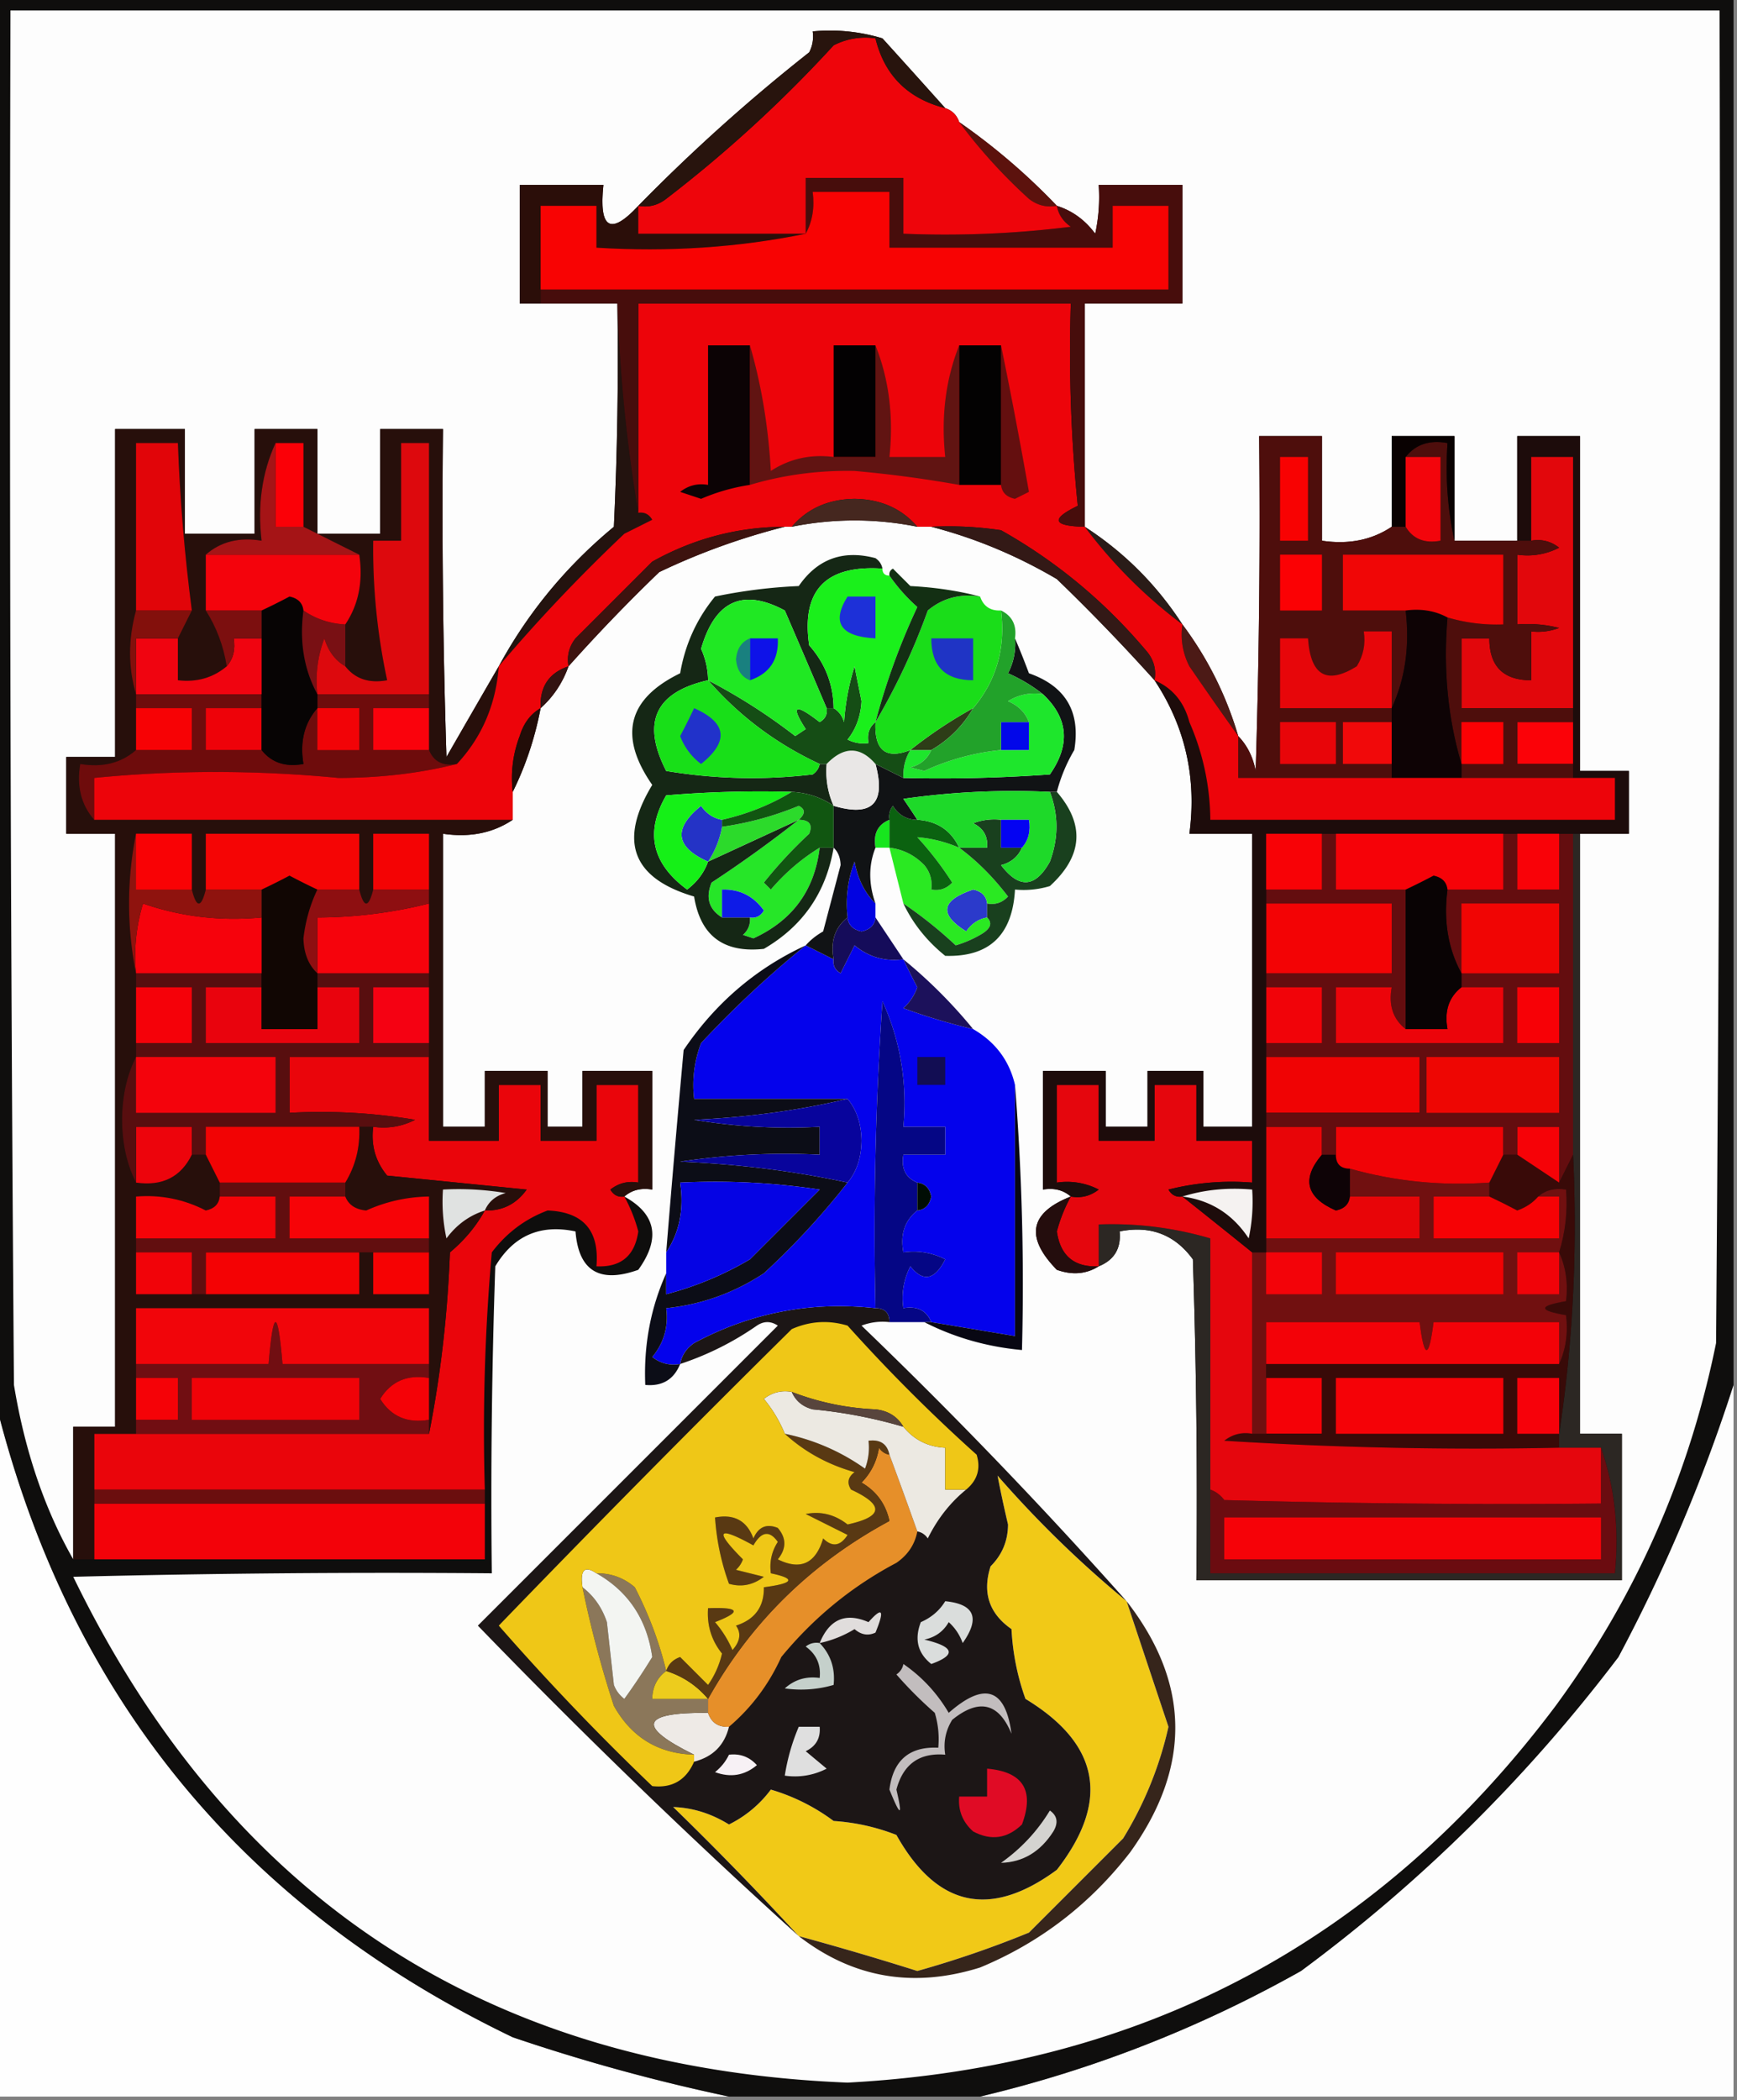 <svg xmlns="http://www.w3.org/2000/svg" width="249" height="301" style="shape-rendering:geometricPrecision;text-rendering:geometricPrecision;image-rendering:optimizeQuality;fill-rule:evenodd;clip-rule:evenodd"><rect width="100%" height="100%" fill="#808080" stroke="none"/><path style="opacity:1" fill="#fdfdfd" d="M248.5 198.5v102h-108c16.13-3.824 31.463-9.824 46-18 17.287-12.786 32.453-27.786 45.5-45a236.94 236.94 0 0 0 16.5-39z"/><path style="opacity:1" fill="#fefefe" d="M-.5 201.5c10.455 41.637 35.122 71.803 74 90.5a269.786 269.786 0 0 0 31 8.5H-.5v-99z"/><path style="opacity:1" fill="#0f0e0d" d="M-.5-.5h249v199a236.94 236.94 0 0 1-16.5 39c-13.047 17.214-28.213 32.214-45.5 45-14.537 8.176-29.87 14.176-46 18h-36a269.786 269.786 0 0 1-31-8.5c-38.878-18.697-63.545-48.863-74-90.5V-.5z"/><path style="opacity:1" fill="#fdfdfd" d="M89.5 171.5c1.068-.934 2.401-1.268 4-1v-17h-10v8h-5v-8h-9v8h-6v-42c3.83.569 7.163-.098 10-2v-4c1.847-3.724 3.18-7.724 4-12 1.816-1.618 3.15-3.618 4-6a245.075 245.075 0 0 1 13-13.5 96.418 96.418 0 0 1 18-6.5h1a45.324 45.324 0 0 1 18 0h2c6.265 1.625 12.265 4.125 18 7.5a283.957 283.957 0 0 1 14 14.5c4.396 6.631 6.063 13.964 5 22h9v42h-7v-8h-8v8h-6v-8h-9v17c1.599-.268 2.932.066 4 1-5.909 2.314-6.576 5.814-2 10.5 2.212.789 4.212.622 6-.5 2.227-.901 3.227-2.567 3-5 4.409-.882 7.909.452 10.5 4 .5 15.33.667 30.663.5 46h61v-21h-6v-86h7v-9h-7v-48h-9v15h-9v-15h-9v13c-2.837 1.902-6.171 2.569-10 2v-15h-9c.167 16.004 0 32.004-.5 48-.374-1.991-1.207-3.658-2.5-5-1.72-5.838-4.386-11.171-8-16-3.688-5.688-8.355-10.355-14-14v-32h14v-17h-12a24.935 24.935 0 0 1-.5 7c-1.451-1.964-3.284-3.297-5.5-4a91.576 91.576 0 0 0-14-12c-.333-1-1-1.667-2-2a2156.918 2156.918 0 0 0-9-10 25.871 25.871 0 0 0-10-1 4.934 4.934 0 0 1-.5 3 256.572 256.572 0 0 0-24.5 22c-3.997 4.3-5.664 3.3-5-3h-12v17h14a512.47 512.47 0 0 1-.5 32c-6.845 5.667-12.345 12.334-16.5 20-2.473 4.27-4.973 8.604-7.5 13-.5-15.663-.667-31.33-.5-47h-9v15h-9v-15h-9v15h-10v-15h-10v47h-7v11h7v85h-6v19c-4.107-7.194-6.94-15.528-8.5-25-.5-65.666-.667-131.332-.5-197h245c.167 63.668 0 127.334-.5 191-3.874 19.076-11.541 36.409-23 52-25.316 33.737-59.15 51.737-101.5 54-51.513-2.082-88.513-26.249-111-72.5 19.997-.5 39.997-.667 60-.5-.167-14.67 0-29.337.5-44 2.624-4.403 6.457-6.069 11.5-5 .444 5.653 3.444 7.486 9 5.5 3.23-4.484 2.563-7.984-2-10.5z"/><path style="opacity:1" fill="#2c2723" d="M225.5 119.5h1v86h6v21h-61c.167-15.337 0-30.67-.5-46-2.591-3.548-6.091-4.882-10.5-4 .227 2.433-.773 4.099-3 5v-6a49.862 49.862 0 0 1 16 2v48h58c.62-6.426-.047-12.426-2-18h-6v-2c1.981-12.958 2.648-26.291 2-40v-46z"/><path style="opacity:1" fill="#f1c917" d="M161.5 229.5a8249.389 8249.389 0 0 0 6 18 52.459 52.459 0 0 1-6.5 16L147.5 277a146.714 146.714 0 0 1-16 5.5c-5.7-1.8-11.367-3.467-17-5a468.225 468.225 0 0 0-18-18.5c2.796.097 5.463.93 8 2.5a16.635 16.635 0 0 0 6-5 28.51 28.51 0 0 1 9 4.5c3.123.206 6.123.873 9 2 5.803 10.352 13.47 12.018 23 5 7.663-9.864 6.163-18.031-4.5-24.5a34.78 34.78 0 0 1-2-10c-3.209-2.232-4.209-5.232-3-9 1.656-1.646 2.489-3.646 2.5-6a163.995 163.995 0 0 1-1.5-7 156.8 156.8 0 0 0 18.5 18z"/><path style="opacity:1" fill="#6b0c10" d="M229.5 207.5c1.953 5.574 2.62 11.574 2 18h-58v-12c.789.283 1.456.783 2 1.5 17.997.5 35.997.667 54 .5v-8z"/><path style="opacity:1" fill="#f60208" d="M175.5 217.5h54v6h-54v-6z"/><path style="opacity:1" fill="#f30209" d="M13.5 215.5h56v8h-56v-8z"/><path style="opacity:1" fill="#6b0e0e" d="M13.5 213.5h56v2h-56v-2z"/><path style="opacity:1" fill="#f50107" d="M181.5 197.5h8v8h-8v-8z"/><path style="opacity:1" fill="#1c1616" d="M125.5 187.5c1.333 0 2 .667 2 2a8.43 8.43 0 0 0-4 .5 704.007 704.007 0 0 1 38 39.5 156.8 156.8 0 0 1-18.5-18c.428 2.246.928 4.579 1.5 7-.011 2.354-.844 4.354-2.5 6-1.209 3.768-.209 6.768 3 9a34.78 34.78 0 0 0 2 10c10.663 6.469 12.163 14.636 4.5 24.5-9.53 7.018-17.197 5.352-23-5a29.927 29.927 0 0 0-9-2 28.51 28.51 0 0 0-9-4.5 16.635 16.635 0 0 1-6 5c-2.537-1.57-5.204-2.403-8-2.5a468.225 468.225 0 0 1 18 18.5 960.678 960.678 0 0 1-46-44.5l43-43c-1-.667-2-.667-3 0a42.526 42.526 0 0 1-11 5.5c.221-1.235.888-2.235 2-3 8.092-4.348 16.758-6.015 26-5z"/><path style="opacity:1" fill="#d4d3d0" d="M150.5 259.5c1.073.751 1.24 1.751.5 3-1.858 2.912-4.358 4.412-7.5 4.5 2.878-2.043 5.211-4.543 7-7.5z"/><path style="opacity:1" fill="#e00b25" d="M141.5 253.5c5.153.444 6.82 3.11 5 8-2.099 2.034-4.432 2.368-7 1-1.505-1.342-2.172-3.008-2-5h4v-4z"/><path style="opacity:1" fill="#dfdfdf" d="M114.5 247.5h3c.14 1.624-.527 2.79-2 3.5l3 2.5a9.86 9.86 0 0 1-6 1 29.417 29.417 0 0 1 2-7z"/><path style="opacity:1" fill="#f7f1f5" d="M104.5 251.5c1.603-.188 2.937.312 4 1.5-1.772 1.487-3.772 1.82-6 1 .881-.708 1.547-1.542 2-2.5z"/><path style="opacity:1" fill="#eeeae6" d="M101.5 245.5c.473 1.406 1.473 2.073 3 2-.644 2.644-2.311 4.311-5 5v-1c-8.305-4.089-7.639-6.089 2-6z"/><path style="opacity:1" fill="#8b775a" d="M85.5 225.5c2.082-.028 3.916.639 5.5 2 2.028 3.932 3.528 7.932 4.5 12-1.306.967-1.973 2.301-2 4h8v2c-9.639-.089-10.305 1.911-2 6-5.135-.152-8.968-2.486-11.5-7a154.544 154.544 0 0 1-4.5-17c1.636 1.249 2.803 2.916 3.5 5l1 9a4.451 4.451 0 0 0 1.5 2 93.106 93.106 0 0 0 4-6c-.769-5.407-3.435-9.407-8-12z"/><path style="opacity:1" fill="#c2bdbe" d="M129.5 238.5c2.668 1.836 4.834 4.169 6.5 7 5.134-4.513 8.134-3.513 9 3-1.831-4.439-4.665-5.105-8.5-2-.952 1.545-1.285 3.212-1 5-3.693-.314-6.027 1.352-7 5 .927 3.945.594 3.945-1 0 .525-4.196 2.859-6.196 7-6a12.93 12.93 0 0 0-.5-5 58.268 58.268 0 0 1-5.5-5.5c.556-.383.889-.883 1-1.5z"/><path style="opacity:1" fill="#edcc1d" d="M95.5 239.5c2.38.753 4.38 2.087 6 4h-8c.027-1.699.694-3.033 2-4z"/><path style="opacity:1" fill="#c5d0cb" d="M117.5 235.5c1.581 1.642 2.247 3.642 2 6a16.597 16.597 0 0 1-7 .5c1.405-1.269 3.071-1.769 5-1.5.203-1.89-.463-3.39-2-4.5a2.428 2.428 0 0 1 2-.5z"/><path style="opacity:1" fill="#e68f29" d="M127.5 208.5a775.73 775.73 0 0 1 4 11c-.359 1.871-1.359 3.371-3 4.5-6.371 3.365-11.871 7.865-16.5 13.5-1.791 3.939-4.291 7.272-7.5 10-1.527.073-2.527-.594-3-2v-2c6.119-10.951 14.786-19.451 26-25.5-.529-2.429-1.863-4.262-4-5.5 1.363-1.393 2.196-3.059 2.5-5 .383.556.883.889 1.5 1z"/><path style="opacity:1" fill="#dadddc" d="M135.5 229.5c4.2.414 5.033 2.414 2.5 6a7.293 7.293 0 0 0-2-3c-.772 1.349-1.939 2.182-3.5 2.5 4.307 1.021 4.641 2.188 1 3.5-1.946-1.544-2.446-3.544-1.5-6 1.518-.663 2.685-1.663 3.5-3z"/><path style="opacity:1" fill="#f3f5f2" d="M85.5 225.5c4.565 2.593 7.231 6.593 8 12a93.106 93.106 0 0 1-4 6 4.451 4.451 0 0 1-1.5-2l-1-9c-.697-2.084-1.864-3.751-3.5-5-.37-2.493.297-3.16 2-2z"/><path style="opacity:1" fill="#e0dddc" d="M117.5 235.5c1.393-3.425 3.727-4.425 7-3 2.008-2.262 2.341-1.762 1 1.5-1.049.492-2.049.326-3-.5a16.076 16.076 0 0 1-5 2z"/><path style="opacity:1" fill="#593913" d="M112.5 205.5a30.331 30.331 0 0 1 11.5 5 8.43 8.43 0 0 0 .5-4c1.679-.215 2.679.452 3 2-.617-.111-1.117-.444-1.5-1-.304 1.941-1.137 3.607-2.5 5 2.137 1.238 3.471 3.071 4 5.5-11.214 6.049-19.881 14.549-26 25.5-1.62-1.913-3.62-3.247-6-4 .311-.978.978-1.645 2-2l4 4a12.793 12.793 0 0 0 2-4.5c-1.513-1.879-2.179-4.046-2-6.5 4.541-.169 4.874.498 1 2a15.645 15.645 0 0 1 2.5 4c1.113-1.26 1.28-2.427.5-3.5 2.715-.875 4.048-2.708 4-5.5 4.306-.566 4.639-1.232 1-2-.214-1.644.12-3.144 1-4.5-1.182-1.678-2.348-1.512-3.5.5-5.156-2.839-5.656-2.172-1.5 2a3.647 3.647 0 0 1-1 1.5l4 1c-1.544 1.187-3.211 1.52-5 1a34.455 34.455 0 0 1-2-9.5c2.738-.535 4.572.465 5.5 3 .725-1.658 1.892-2.158 3.5-1.5 1.247 1.458 1.247 2.958 0 4.5 3.253 1.612 5.42.612 6.5-3 1.297 1.284 2.464 1.117 3.5-.5l-6-3c2.164-.433 4.164.067 6 1.5 5.116-1.115 5.282-2.781.5-5-.617-.949-.451-1.782.5-2.5-3.846-1.086-7.18-2.919-10-5.5z"/><path style="opacity:1" fill="#ece9e2" d="M113.5 199.5c.558 1.29 1.558 2.123 3 2.5a68.593 68.593 0 0 1 13 2.5c1.553 1.885 3.553 2.885 6 3v6h3c-2.284 1.861-4.118 4.195-5.5 7-.383-.556-.883-.889-1.5-1a775.73 775.73 0 0 0-4-11c-.321-1.548-1.321-2.215-3-2a8.43 8.43 0 0 1-.5 4 30.331 30.331 0 0 0-11.5-5 19.221 19.221 0 0 0-3-5c1.189-.929 2.522-1.262 4-1z"/><path style="opacity:1" fill="#efc717" d="M138.5 213.5h-3v-6c-2.447-.115-4.447-1.115-6-3-.847-1.466-2.18-2.3-4-2.5a37.622 37.622 0 0 1-12-2.5c-1.478-.262-2.811.071-4 1a19.221 19.221 0 0 1 3 5c2.82 2.581 6.154 4.414 10 5.5-.951.718-1.117 1.551-.5 2.5 4.782 2.219 4.616 3.885-.5 5-1.836-1.433-3.836-1.933-6-1.5l6 3c-1.036 1.617-2.203 1.784-3.5.5-1.08 3.612-3.247 4.612-6.5 3 1.247-1.542 1.247-3.042 0-4.5-1.608-.658-2.775-.158-3.5 1.5-.928-2.535-2.762-3.535-5.5-3 .223 3.284.89 6.451 2 9.5 1.789.52 3.456.187 5-1l-4-1a3.647 3.647 0 0 0 1-1.5c-4.156-4.172-3.656-4.839 1.5-2 1.152-2.012 2.318-2.178 3.5-.5-.88 1.356-1.214 2.856-1 4.5 3.639.768 3.306 1.434-1 2 .048 2.792-1.285 4.625-4 5.5.78 1.073.613 2.24-.5 3.5a15.645 15.645 0 0 0-2.5-4c3.874-1.502 3.541-2.169-1-2-.179 2.454.487 4.621 2 6.5a12.793 12.793 0 0 1-2 4.5l-4-4c-1.022.355-1.689 1.022-2 2-.972-4.068-2.472-8.068-4.5-12-1.584-1.361-3.418-2.028-5.5-2-1.703-1.16-2.37-.493-2 2a154.544 154.544 0 0 0 4.5 17c2.532 4.514 6.365 6.848 11.5 7v1c-1.15 2.653-3.15 3.82-6 3.5a356.57 356.57 0 0 1-22-23 2535.083 2535.083 0 0 1 42-42.5c2.606-1.152 5.273-1.318 8-.5 5.833 6.5 12 12.667 18.5 18.5.613 1.995.113 3.662-1.5 5z"/><path style="opacity:1" fill="#58453d" d="M113.5 199.5a37.622 37.622 0 0 0 12 2.5c1.82.2 3.153 1.034 4 2.5a68.593 68.593 0 0 0-13-2.5c-1.442-.377-2.442-1.21-3-2.5z"/><path style="opacity:1" fill="#390a08" d="M215.5 165.5h2l6 4 2-4c.648 13.709-.019 27.042-2 40v2a576.95 576.95 0 0 1-48-1c1.189-.929 2.522-1.262 4-1h10v-8h-8v-2h42c.968-2.107 1.302-4.441 1-7-4-.667-4-1.333 0-2 .302-2.559-.032-4.893-1-7 .903-2.891 1.236-5.891 1-9-1.599-.268-2.932.066-4 1-.761.891-1.761 1.558-3 2a89.247 89.247 0 0 0-4-2v-2l2-4z"/><path style="opacity:1" fill="#f7010a" d="M223.5 205.5h-6v-8h6v8z"/><path style="opacity:1" fill="#f50207" d="M191.5 197.5h24v8h-24v-8z"/><path style="opacity:1" fill="#0402ec" d="m115.5 135.5 4 2c-.131.876.202 1.543 1 2l2-4c2.023 1.673 4.356 2.34 7 2a89.247 89.247 0 0 0 2 4 7.293 7.293 0 0 1-2 3 85.378 85.378 0 0 0 10 3c3.187 1.844 5.187 4.511 6 8v36l-12-2c-.683-1.676-2.017-2.343-4-2a9.86 9.86 0 0 1 1-6c1.828 2.307 3.494 1.974 5-1a9.86 9.86 0 0 0-6-1c-.475-2.582.192-4.582 2-6 1.086-.12 1.753-.787 2-2-.247-1.213-.914-1.88-2-2-1.676-.683-2.343-2.017-2-4h6v-4h-6c.577-6.298-.423-12.298-3-18a484.862 484.862 0 0 0-1 44c-9.242-1.015-17.908.652-26 5-1.112.765-1.779 1.765-2 3-1.478.262-2.811-.071-4-1 1.673-2.023 2.34-4.356 2-7 5.033-.511 9.699-2.177 14-5a109.06 109.06 0 0 0 12-13c1.294-1.548 1.961-3.548 2-6-.039-2.452-.706-4.452-2-6h-22a16.868 16.868 0 0 1 1-8c4.792-5.133 9.792-9.8 15-14z"/><path style="opacity:1" fill="#711010" d="M193.5 167.5c6.456 1.827 13.123 2.494 20 2v2h-8v6h18v-6h-3c1.068-.934 2.401-1.268 4-1 .236 3.109-.097 6.109-1 9 .968 2.107 1.302 4.441 1 7-4 .667-4 1.333 0 2 .302 2.559-.032 4.893-1 7v-6h-18c-.667 5.333-1.333 5.333-2 0h-22v16h-2v-26h2v-2h22v-6h-10v-4z"/><path style="opacity:1" fill="#f30208" d="M223.5 195.5h-42v-6h22c.667 5.333 1.333 5.333 2 0h18v6z"/><path style="opacity:1" fill="#f10309" d="M223.5 179.5v6h-6v-6h6z"/><path style="opacity:1" fill="#f00304" d="M191.5 179.5h24v6h-24v-6z"/><path style="opacity:1" fill="#f30309" d="M181.5 179.5h8v6h-8v-6z"/><path style="opacity:1" fill="#e5060d" d="M169.5 171.5c3.285 2.606 6.618 5.273 10 8v26c-1.478-.262-2.811.071-4 1a576.95 576.95 0 0 0 48 1h6v8c-18.003.167-36.003 0-54-.5-.544-.717-1.211-1.217-2-1.5v-36a49.862 49.862 0 0 0-16-2v6c-3.503.165-5.503-1.502-6-5a22.18 22.18 0 0 1 2-5c1.478.262 2.811-.071 4-1a9.86 9.86 0 0 0-6-1v-14h6v8h8v-8h6v8h8v6a36.875 36.875 0 0 0-12 1c.457.798 1.124 1.131 2 1z"/><path style="opacity:1" fill="#240d0d" d="M153.5 171.5a22.18 22.18 0 0 0-2 5c.497 3.498 2.497 5.165 6 5-1.788 1.122-3.788 1.289-6 .5-4.576-4.686-3.909-8.186 2-10.5z"/><path style="opacity:1" fill="#ea050b" d="M61.5 151.5v12h10v-8h6v8h8v-8h6v14c-1.478-.262-2.811.071-4 1 .457.798 1.124 1.131 2 1a22.213 22.213 0 0 1 2 5c-.497 3.498-2.497 5.165-6 5 .44-5.132-1.894-7.799-7-8-3.21 1.201-5.877 3.201-8 6a289.882 289.882 0 0 0-1 34h-56v-8h48c1.65-8.294 2.65-16.961 3-26 2.09-1.747 3.757-3.747 5-6 2.512.077 4.512-.923 6-3l-20-2c-1.673-2.023-2.34-4.356-2-7a9.86 9.86 0 0 0 6-1 81.884 81.884 0 0 0-18-1v-8h20z"/><path style="opacity:1" fill="#f60205" d="M213.5 171.5c1.3.608 2.633 1.275 4 2 1.239-.442 2.239-1.109 3-2h3v6h-18v-6h8z"/><path style="opacity:1" fill="#0c0d17" d="M115.5 135.5c-5.208 4.2-10.208 8.867-15 14a16.868 16.868 0 0 0-1 8h22c-6.954 1.645-14.287 2.645-22 3a81.883 81.883 0 0 0 18 1v4c-6.7-.33-13.366.003-20 1 8.375.352 16.375 1.352 24 3a109.06 109.06 0 0 1-12 13c-4.301 2.823-8.967 4.489-14 5 .34 2.644-.327 4.977-2 7 1.189.929 2.522 1.262 4 1-.9 2.227-2.567 3.227-5 3-.239-5.684.761-11.018 3-16v3a46.805 46.805 0 0 0 12-5l10-10c-6.634-.997-13.3-1.33-20-1 .569 3.829-.098 7.163-2 10 .78-9.615 1.613-19.281 2.5-29 4.521-6.7 10.355-11.7 17.5-15z"/><path style="opacity:1" fill="#e80508" d="M181.5 161.5h8v4c-2.951 3.459-2.285 6.126 2 8 1.213-.247 1.88-.914 2-2h10v6h-22v-16z"/><path style="opacity:1" fill="#0503e4" d="M95.5 182.5v-3c1.902-2.837 2.569-6.171 2-10 6.7-.33 13.366.003 20 1l-10 10a46.805 46.805 0 0 1-12 5v-3z"/><path style="opacity:1" fill="#050685" d="M131.5 169.5v4c-1.808 1.418-2.475 3.418-2 6a9.86 9.86 0 0 1 6 1c-1.506 2.974-3.172 3.307-5 1a9.86 9.86 0 0 0-1 6c1.983-.343 3.317.324 4 2h-6c0-1.333-.667-2-2-2a484.862 484.862 0 0 1 1-44c2.577 5.702 3.577 11.702 3 18h6v4h-6c-.343 1.983.324 3.317 2 4z"/><path style="opacity:1" fill="#000d04" d="M131.5 169.5c1.086.12 1.753.787 2 2-.247 1.213-.914 1.88-2 2v-4z"/><path style="opacity:1" fill="#0e0306" d="M189.5 165.5h2c0 1.333.667 2 2 2v4c-.12 1.086-.787 1.753-2 2-4.285-1.874-4.951-4.541-2-8z"/><path style="opacity:1" fill="#08049c" d="M121.5 157.5c1.294 1.548 1.961 3.548 2 6-.039 2.452-.706 4.452-2 6-7.625-1.648-15.625-2.648-24-3 6.634-.997 13.3-1.33 20-1v-4a81.883 81.883 0 0 1-18-1c7.713-.355 15.046-1.355 22-3z"/><path style="opacity:1" fill="#080713" d="M145.5 155.5a361.608 361.608 0 0 1 1 38c-5.019-.462-9.686-1.796-14-4h1l12 2v-36z"/><path style="opacity:1" fill="#f60207" d="m223.5 169.5-6-4v-4h6v8z"/><path style="opacity:1" fill="#f10306" d="m215.5 165.5-2 4c-6.877.494-13.544-.173-20-2-1.333 0-2-.667-2-2v-4h24v4z"/><path style="opacity:1" fill="#120d53" d="M131.5 151.5h4v4h-4v-4z"/><path style="opacity:1" fill="#f00304" d="M181.5 151.5h22v8h-22v-8z"/><path style="opacity:1" fill="#640d0f" d="M189.5 119.5h2v8h10v20c-1.808-1.418-2.475-3.418-2-6h-8v8h24v-8h-6v-2c-1.923-3.529-2.589-7.529-2-12h8v-8h2v8h6v-8h2v46l-2 4v-8h-6v4h-2v-4h-24v4h-2v-4h-8v-2h22v-8h-22v-2h8v-8h-8v-2h18v-10h-18v-2h8v-8z"/><path style="opacity:1" fill="#ee0603" d="M204.5 151.5h19v8h-19v-8z"/><path style="opacity:1" fill="#f70106" d="M217.5 141.5h6v8h-6v-8z"/><path style="opacity:1" fill="#ec040a" d="M201.5 147.5h6c-.475-2.582.192-4.582 2-6h6v8h-24v-8h8c-.475 2.582.192 4.582 2 6z"/><path style="opacity:1" fill="#1c115b" d="M129.5 137.5a70.851 70.851 0 0 1 10 10 85.378 85.378 0 0 1-10-3 7.293 7.293 0 0 0 2-3 89.247 89.247 0 0 1-2-4z"/><path style="opacity:1" fill="#f10309" d="M181.5 141.5h8v8h-8v-8z"/><path style="opacity:1" fill="#270f0b" d="M71.5 95.5c-.415 5.481-2.415 10.148-6 14-1.983.343-3.317-.324-4-2v-44h-4v14h-4a89.668 89.668 0 0 0 2 20c-2.582.475-4.582-.192-6-2v-6c1.902-2.837 2.569-6.17 2-10l-8-4v-12h-4c-1.936 4.215-2.603 8.881-2 14-3.198-.536-5.865.131-8 2v8c1.54 2.422 2.54 5.089 3 8-1.956 1.648-4.29 2.315-7 2v-6l2-4a256.596 256.596 0 0 1-2-24h-6v24c-1.144 4.148-1.144 8.148 0 12v8c-2.135 1.869-4.802 2.536-8 2-.536 3.198.131 5.865 2 8h60c-2.837 1.902-6.17 2.569-10 2v42h6v-8h9v8h5v-8h10v17c-1.599-.268-2.932.066-4 1-.876.131-1.543-.202-2-1 1.189-.929 2.522-1.262 4-1v-14h-6v8h-8v-8h-6v8h-10v-44h-8v8c-.667 2.667-1.333 2.667-2 0v-8h-22v8c-.667 2.667-1.333 2.667-2 0v-8h-8a50.501 50.501 0 0 0 0 20v12c-1.316 2.587-1.983 5.587-2 9 .017 3.413.684 6.413 2 9 3.76.542 6.426-.792 8-4h2l2 4v2c-.12 1.086-.787 1.753-2 2-3.142-1.619-6.475-2.285-10-2v14h32v-6h2v6h8v-14c-3.12.038-6.12.705-9 2-1.53-.14-2.53-.807-3-2v-2c1.468-2.416 2.135-5.083 2-8h2c-.34 2.644.327 4.977 2 7l20 2c-1.488 2.077-3.488 3.077-6 3-1.243 2.253-2.91 4.253-5 6-.35 9.039-1.35 17.706-3 26v-18h-42v18h-6v18h-3v-19h6v-85h-7v-11h7v-47h10v15h10v-15h9v15h9v-15h9c-.167 15.67 0 31.337.5 47 2.527-4.396 5.027-8.73 7.5-13z"/><path style="opacity:1" fill="#710e12" d="M61.5 195.5v2c-3.104-.529-5.438.471-7 3 1.563 2.529 3.896 3.529 7 3v2h-42v-2h6v-6h-6v-2h19c.667-8 1.333-8 2 0h21z"/><path style="opacity:1" fill="#f50207" d="M61.5 197.5v6c-3.104.529-5.438-.471-7-3 1.563-2.529 3.896-3.529 7-3z"/><path style="opacity:1" fill="#f00208" d="M27.5 197.5h24v6h-24v-6z"/><path style="opacity:1" fill="#f50207" d="M19.5 197.5h6v6h-6v-6z"/><path style="opacity:1" fill="#f1050a" d="M61.5 195.5h-21c-.667-8-1.333-8-2 0h-19v-8h42v8z"/><path style="opacity:1" fill="#f60203" d="M53.5 179.5h8v6h-8v-6z"/><path style="opacity:1" fill="#f40204" d="M51.5 179.5v6h-22v-6h22z"/><path style="opacity:1" fill="#620e0f" d="M31.5 169.5h18v2h-8v6h20v2h-32v6h-2v-6h-8v-2h20v-6h-8v-2z"/><path style="opacity:1" fill="#f10309" d="M19.5 179.5h8v6h-8v-6z"/><path style="opacity:1" fill="#f50308" d="M31.5 171.5h8v6h-20v-6c3.525-.285 6.858.381 10 2 1.213-.247 1.88-.914 2-2z"/><path style="opacity:1" fill="#e0e2e1" d="M69.5 173.5c-2.216.703-4.049 2.036-5.5 4a24.939 24.939 0 0 1-.5-7 40.911 40.911 0 0 1 9 .5c-1.442.377-2.442 1.21-3 2.5z"/><path style="opacity:1" fill="#f70307" d="M49.5 171.5c.47 1.193 1.47 1.86 3 2a22.386 22.386 0 0 1 9-2v6h-20v-6h8z"/><path style="opacity:1" fill="#ed040c" d="M27.5 165.5c-1.574 3.208-4.24 4.542-8 4v-8h8v4z"/><path style="opacity:1" fill="#580e0f" d="M19.5 139.5h18v2h-8v8h22v-8h-6v-2h16v2h-8v8h8v2h-20v8a81.884 81.884 0 0 1 18 1 9.86 9.86 0 0 1-6 1h-24v4h-2v-4h-8v8c-1.316-2.587-1.983-5.587-2-9 .017-3.413.684-6.413 2-9v-2h8v-8h-8v-2z"/><path style="opacity:1" fill="#f20304" d="M51.5 161.5c.135 2.917-.532 5.584-2 8h-18l-2-4v-4h22z"/><path style="opacity:1" fill="#f4030c" d="M19.5 151.5h20v8h-20v-8z"/><path style="opacity:1" fill="#e9030d" d="M37.5 141.5v6h8v-6h6v8h-22v-8h8z"/><path style="opacity:1" fill="#f50112" d="M61.5 141.5v8h-8v-8h8z"/><path style="opacity:1" fill="#f50109" d="M19.5 141.5h8v8h-8v-8z"/><path style="opacity:1" fill="#150c5a" d="M121.5 131.5c.12 1.086.787 1.753 2 2 1.213-.247 1.88-.914 2-2 1.33 1.992 2.664 3.992 4 6-2.644.34-4.977-.327-7-2l-2 4c-.798-.457-1.131-1.124-1-2-.475-2.582.192-4.582 2-6z"/><path style="opacity:1" fill="#f10504" d="M209.5 139.5v-10h14v10h-14z"/><path style="opacity:1" fill="#f30305" d="M181.5 129.5h18v10h-18v-10z"/><path style="opacity:1" fill="#1d0c0b" d="M226.5 119.5h-45v60h-2a1612.955 1612.955 0 0 0-10-8c-.876.131-1.543-.202-2-1a36.875 36.875 0 0 1 12-1v-6h-8v-8h-6v8h-8v-8h-6v14a9.86 9.86 0 0 1 6 1c-1.189.929-2.522 1.262-4 1-1.068-.934-2.401-1.268-4-1v-17h9v8h6v-8h8v8h7v-42h-9c1.063-8.036-.604-15.369-5-22 2.58 1.115 4.246 3.115 5 6a35.519 35.519 0 0 1 3 14h58v-6h-6v-46h-6v12h-2v-15h9v48h7v9h-7z"/><path style="opacity:1" fill="#f5f2f1" d="M169.5 171.5c3.125-.979 6.458-1.313 10-1a24.935 24.935 0 0 1-.5 7c-2.297-3.48-5.464-5.48-9.5-6z"/><path style="opacity:1" fill="#f6030c" d="M61.5 129.5v10h-16v-8a66.207 66.207 0 0 0 16-2z"/><path style="opacity:1" fill="#110603" d="M45.5 127.5c-1.037 2.155-1.703 4.488-2 7 .056 2.14.723 3.806 2 5v8h-8v-20a89.353 89.353 0 0 0 4-2c1.367.725 2.7 1.392 4 2z"/><path style="opacity:1" fill="#f6020c" d="M37.5 131.5v8h-18a25.87 25.87 0 0 1 1-10c5.438 1.888 11.105 2.554 17 2z"/><path style="opacity:1" fill="#2b3acb" d="M141.5 129.5v2c-1.235.221-2.235.888-3 2-3.935-2.462-3.602-4.462 1-6 1.213.247 1.88.914 2 2z"/><path style="opacity:1" fill="#26e628" d="M114.5 117.5c1.528.017 2.028.684 1.5 2a64.292 64.292 0 0 0-6.5 7l1 1c2.078-2.42 4.412-4.42 7-6-.716 6.091-3.883 10.425-9.5 13l-1.5-.5c.752-.671 1.086-1.504 1-2.5.876.131 1.543-.202 2-1-1.488-2.077-3.488-3.077-6-3v4c-1.877-1.159-2.377-2.826-1.5-5a179.872 179.872 0 0 0 12.5-9z"/><path style="opacity:1" fill="#090304" d="M207.5 127.5c-.589 4.471.077 8.471 2 12v2c-1.808 1.418-2.475 3.418-2 6h-6v-20a89.247 89.247 0 0 0 4-2c1.213.247 1.88.914 2 2z"/><path style="opacity:1" fill="#8e0f11" d="M45.5 127.5h6c.667 2.667 1.333 2.667 2 0h8v2a66.207 66.207 0 0 1-16 2v8c-1.277-1.194-1.944-2.86-2-5 .297-2.512.963-4.845 2-7z"/><path style="opacity:1" fill="#8f130e" d="M19.5 119.5h8v8c.667 2.667 1.333 2.667 2 0h8v4c-5.895.554-11.562-.112-17-2a25.87 25.87 0 0 0-1 10 50.501 50.501 0 0 1 0-20z"/><path style="opacity:1" fill="#2ae922" d="M137.5 121.5c2.563 1.896 4.897 4.23 7 7-.825.886-1.825 1.219-3 1-.12-1.086-.787-1.753-2-2-4.602 1.538-4.935 3.538-1 6 .765-1.112 1.765-1.779 3-2 .832.829.499 1.662-1 2.5a16.2 16.2 0 0 1-3.5 1.5 60.745 60.745 0 0 0-7.5-6l-2-8c1.933.229 3.6 1.062 5 2.5.837 1.011 1.17 2.178 1 3.5 1.175.219 2.175-.114 3-1a47.05 47.05 0 0 0-5-6.5c2.006.15 4.006.65 6 1.5z"/><path style="opacity:1" fill="#19401e" d="M150.5 113.5h1c4.048 4.7 3.715 9.2-1 13.5a12.93 12.93 0 0 1-5 .5c-.358 6.53-3.692 9.696-10 9.5-2.618-2.106-4.618-4.606-6-7.5a60.745 60.745 0 0 1 7.5 6 16.2 16.2 0 0 0 3.5-1.5c1.499-.838 1.832-1.671 1-2.5v-2c1.175.219 2.175-.114 3-1-2.103-2.77-4.437-5.104-7-7h4c.14-1.624-.527-2.79-2-3.5a8.43 8.43 0 0 1 4-.5v4h3c-.558 1.29-1.558 2.123-3 2.5 2.592 3.413 4.925 3.247 7-.5 1.251-3.374 1.251-6.707 0-10z"/><path style="opacity:1" fill="#0203e1" d="M125.5 129.5v2c-.12 1.086-.787 1.753-2 2-1.213-.247-1.88-.914-2-2a16.873 16.873 0 0 1 1-8c.464 2.475 1.464 4.475 3 6z"/><path style="opacity:1" fill="#f40304" d="M61.5 127.5h-8v-8h8v8z"/><path style="opacity:1" fill="#f90208" d="M217.5 119.5h6v8h-6v-8z"/><path style="opacity:1" fill="#0b6210" d="M131.5 117.5c2.837.184 4.837 1.518 6 4-1.994-.85-3.994-1.35-6-1.5a47.05 47.05 0 0 1 5 6.5c-.825.886-1.825 1.219-3 1 .17-1.322-.163-2.489-1-3.5-1.4-1.438-3.067-2.271-5-2.5v-4a2.428 2.428 0 0 1 .5-2c.816 1.323 1.983 1.989 3.5 2z"/><path style="opacity:1" fill="#f60208" d="M191.5 119.5h24v8h-8c-.12-1.086-.787-1.753-2-2a89.247 89.247 0 0 1-4 2h-10v-8z"/><path style="opacity:1" fill="#f50505" d="M51.5 127.5h-6a89.353 89.353 0 0 1-4-2 89.353 89.353 0 0 1-4 2h-8v-8h22v8z"/><path style="opacity:1" fill="#f80206" d="M189.5 119.5v8h-8v-8h8z"/><path style="opacity:1" fill="#17e61e" d="M127.5 117.5v4h-2c-.343-1.983.324-3.317 2-4z"/><path style="opacity:1" fill="#111315" d="M145.5 91.5c.663 1.542 1.33 3.209 2 5 5.255 1.844 7.422 5.511 6.5 11a23.423 23.423 0 0 0-2.5 6h-1c-7.032-.33-14.032.003-21 1a185.977 185.977 0 0 1 2 3c-1.517-.011-2.684-.677-3.5-2a2.428 2.428 0 0 0-.5 2c-1.676.683-2.343 2.017-2 4-.997 2.505-.997 5.172 0 8-1.536-1.525-2.536-3.525-3-6a16.873 16.873 0 0 0-1 8c-1.808 1.418-2.475 3.418-2 6l-4-2c.672-.767 1.505-1.434 2.5-2l2.5-9.5c-.028-1.07-.361-1.903-1-2.5v-6c5.525 1.639 7.525-.361 6-6l4 2c7.008.166 14.008 0 21-.5 2.972-4.254 2.639-8.087-1-11.5-1.474-1.175-3.14-2.175-5-3a9.107 9.107 0 0 0 1-5z"/><path style="opacity:1" fill="#152715" d="M126.5 81.5c-8.15-.544-11.65 3.122-10.5 11 2.287 2.572 3.453 5.572 3.5 9h-1a3120.759 3120.759 0 0 0-6-14c-6.017-3.228-10.017-1.395-12 5.5.648 1.44.981 2.94 1 4.5-7.572 1.707-9.572 6.04-6 13a74.079 74.079 0 0 0 21 .5c.556-.383.889-.883 1-1.5h1c-.175 2.121.159 4.121 1 6-1.782-1.22-3.782-1.886-6-2a162.597 162.597 0 0 0-18 .5c-3.06 5.27-2.06 9.77 3 13.5 1.434-1.088 2.434-2.422 3-4l13-6a179.872 179.872 0 0 1-12.5 9c-.877 2.174-.377 3.841 1.5 5h4c.086.996-.248 1.829-1 2.5l1.5.5c5.617-2.575 8.784-6.909 9.5-13h2c-1.077 6.413-4.41 11.247-10 14.5-5.763.628-9.097-1.872-10-7.5-8.874-2.612-10.874-7.946-6-16-4.87-7.005-3.536-12.338 4-16 .71-4.145 2.377-7.812 5-11a74.197 74.197 0 0 1 12-1.5c2.69-3.898 6.356-5.23 11-4 .556.383.889.883 1 1.5z"/><path style="opacity:1" fill="#0e1be7" d="M107.5 131.5h-4v-4c2.512-.077 4.512.923 6 3-.457.798-1.124 1.131-2 1z"/><path style="opacity:1" fill="#f90205" d="M19.5 119.5h8v8h-8v-8z"/><path style="opacity:1" fill="#2cda2b" d="m114.5 117.5-13 6a13.227 13.227 0 0 0 2-5 44.89 44.89 0 0 0 11-3c.963.47.963 1.137 0 2z"/><path style="opacity:1" fill="#2433c6" d="M103.5 117.5v1a13.227 13.227 0 0 1-2 5c-4.704-2.085-5.037-4.752-1-8 .765 1.112 1.765 1.779 3 2z"/><path style="opacity:1" fill="#15f017" d="M113.5 113.5c-3.04 1.846-6.373 3.179-10 4-1.235-.221-2.235-.888-3-2-4.037 3.248-3.704 5.915 1 8-.566 1.578-1.566 2.912-3 4-5.06-3.73-6.06-8.23-3-13.5a162.597 162.597 0 0 1 18-.5z"/><path style="opacity:1" fill="#1ed929" d="M150.5 113.5c1.251 3.293 1.251 6.626 0 10-2.075 3.747-4.408 3.913-7 .5 1.442-.377 2.442-1.21 3-2.5.934-1.068 1.268-2.401 1-4h-4a8.43 8.43 0 0 0-4 .5c1.473.71 2.14 1.876 2 3.5h-4c-1.163-2.482-3.163-3.816-6-4a185.977 185.977 0 0 0-2-3 111.148 111.148 0 0 1 21-1z"/><path style="opacity:1" fill="#0403f2" d="M143.5 117.5h4c.268 1.599-.066 2.932-1 4h-3v-4z"/><path style="opacity:1" fill="#115611" d="M113.5 113.5c2.218.114 4.218.78 6 2v6h-2c-2.588 1.58-4.922 3.58-7 6l-1-1a64.292 64.292 0 0 1 6.5-7c.528-1.316.028-1.983-1.5-2 .963-.863.963-1.53 0-2a44.89 44.89 0 0 1-11 3v-1c3.627-.821 6.96-2.154 10-4z"/><path style="opacity:1" fill="#6e0c0c" d="M19.5 99.5h18v2h-8v6h8c1.418 1.808 3.418 2.475 6 2-.536-3.198.131-5.865 2-8v-2h16v2h-8v6h8c.683 1.676 2.017 2.343 4 2-5.292 1.329-10.959 1.996-17 2-11.801-1.134-23.468-1.134-35 0v6c-1.869-2.135-2.536-4.802-2-8 3.198.536 5.865-.131 8-2h8v-6h-8v-2z"/><path style="opacity:1" fill="#ee0209" d="M37.5 101.5v6h-8v-6h8z"/><path style="opacity:1" fill="#fb0208" d="M225.5 103.5v6h-8v-6h8z"/><path style="opacity:1" fill="#fa020c" d="M61.5 101.5v6h-8v-6h8z"/><path style="opacity:1" fill="#f70205" d="M19.5 101.5h8v6h-8v-6z"/><path style="opacity:1" fill="#f20307" d="M45.5 101.5h6v6h-6v-6z"/><path style="opacity:1" fill="#e2070c" d="M225.5 101.5h-16v-10h4c0 4 2 6 6 6v-7a8.435 8.435 0 0 0 4-.5 18.437 18.437 0 0 0-6-.5v-10a9.864 9.864 0 0 0 6-1c-1.189-.929-2.522-1.262-4-1v-12h6v36z"/><path style="opacity:1" fill="#070404" d="M43.5 87.5c-.59 4.47.077 8.47 2 12v2c-1.869 2.135-2.536 4.802-2 8-2.582.475-4.582-.192-6-2v-20a88.715 88.715 0 0 0 4-2c1.213.247 1.88.914 2 2z"/><path style="opacity:1" fill="#f00410" d="M25.5 91.5v6c2.71.315 5.044-.352 7-2 .934-1.068 1.268-2.401 1-4h4v8h-18v-8h6z"/><path style="opacity:1" fill="#791014" d="M43.5 87.5c1.782 1.22 3.782 1.886 6 2v6c-1.443-.835-2.443-2.168-3-4a16.869 16.869 0 0 0-1 8c-1.923-3.53-2.59-7.53-2-12z"/><path style="opacity:1" fill="#4c1a16" d="M169.5 89.5c3.614 4.829 6.28 10.162 8 16a622.223 622.223 0 0 1-7-10 9.86 9.86 0 0 1-1-6z"/><path style="opacity:1" fill="#4e0e0c" d="M199.5 75.5h2c1.052 1.756 2.719 2.423 5 2v-12h-5c1.418-1.808 3.418-2.475 6-2-.319 4.863.014 9.53 1 14h11c1.478-.262 2.811.071 4 1a9.864 9.864 0 0 1-6 1v10a18.437 18.437 0 0 1 6 .5 8.435 8.435 0 0 1-4 .5v7c-4 0-6-2-6-6h-4v10h16v2h-8v6h8v2h-16v-2c-1.961-6.587-2.628-13.587-2-21a24.93 24.93 0 0 0 8 1v-10h-23v8h9c.603 5.119-.064 9.785-2 14v2h-7v6h7v2h-22v-6c1.293 1.342 2.126 3.009 2.5 5 .5-15.996.667-31.996.5-48h9v15c3.829.569 7.163-.098 10-2z"/><path style="opacity:1" fill="#fb0104" d="M209.5 109.5v-6h6v6h-6z"/><path style="opacity:1" fill="#e80509" d="M183.5 103.5h8v6h-8v-6z"/><path style="opacity:1" fill="#f1090a" d="M199.5 103.5v6h-7v-6h7z"/><path style="opacity:1" fill="#e7060a" d="M199.5 101.5h-16v-10h4c.369 5.346 2.702 6.68 7 4 .952-1.545 1.285-3.212 1-5h4v11z"/><path style="opacity:1" fill="#0e0305" d="M201.5 87.5c2.235-.295 4.235.039 6 1-.628 7.413.039 14.413 2 21v2h-10v-10c1.936-4.215 2.603-8.881 2-14z"/><path style="opacity:1" fill="#7c0f0f" d="M29.5 87.5h8v4h-4c.268 1.599-.066 2.932-1 4-.46-2.911-1.46-5.578-3-8z"/><path style="opacity:1" fill="#83100c" d="M19.5 87.5h8l-2 4h-6v8c-1.144-3.852-1.144-7.852 0-12z"/><path style="opacity:1" fill="#e10509" d="M27.5 87.5h-8v-24h6c.292 8.038.958 16.038 2 24z"/><path style="opacity:1" fill="#2a1c18" d="M155.5 75.5c5.645 3.645 10.312 8.312 14 14-5.333-4-10-8.667-14-14z"/><path style="opacity:1" fill="#f00606" d="M207.5 88.5c-1.765-.961-3.765-1.295-6-1h-9v-8h23v10a24.93 24.93 0 0 1-8-1z"/><path style="opacity:1" fill="#dd090d" d="M61.5 99.5h-16a16.869 16.869 0 0 1 1-8c.557 1.832 1.557 3.165 3 4 1.418 1.808 3.418 2.475 6 2a89.668 89.668 0 0 1-2-20h4v-14h4v36z"/><path style="opacity:1" fill="#f4030c" d="M29.5 79.5h22c.569 3.83-.098 7.163-2 10-2.218-.114-4.218-.78-6-2-.12-1.086-.787-1.753-2-2a88.715 88.715 0 0 1-4 2h-8v-8z"/><path style="opacity:1" fill="#fb0104" d="M183.5 79.5h6v8h-6v-8z"/><path style="opacity:1" fill="#23130f" d="M88.5 43.5c.343 10.208 1.343 20.208 3 30 .876-.13 1.543.203 2 1l-4 2c-6.464 6.125-12.464 12.458-18 19 4.155-7.666 9.655-14.333 16.5-20 .5-10.662.666-21.328.5-32z"/><path style="opacity:1" fill="#a51416" d="M39.5 63.5v12h4l8 4h-22c2.135-1.869 4.802-2.536 8-2-.603-5.119.064-9.785 2-14z"/><path style="opacity:1" fill="#090101" d="M208.5 77.5c-.986-4.47-1.319-9.137-1-14-2.582-.475-4.582.192-6 2v10h-2v-13h9v15z"/><path style="opacity:1" fill="#f80202" d="M183.5 65.5h4v12h-4v-12z"/><path style="opacity:1" fill="#ed040a" d="M155.5 75.5c4 5.333 8.667 10 14 14a9.86 9.86 0 0 0 1 6c2.378 3.466 4.711 6.8 7 10v6h54v6h-58a35.519 35.519 0 0 0-3-14c-.754-2.885-2.42-4.885-5-6 .262-1.478-.071-2.811-1-4-5.984-7.16-12.984-12.993-21-17.5a50.442 50.442 0 0 0-10-.5h-2c-2.248-2.617-5.248-3.95-9-4-3.752.05-6.752 1.383-9 4h-1c-6.749.026-13.082 1.693-19 5l-11 11c-.929 1.189-1.262 2.522-1 4-2.813.946-4.146 2.946-4 6-1.443.835-2.443 2.168-3 4a16.868 16.868 0 0 0-1 8v4h-60v-6c11.532-1.134 23.199-1.134 35 0 6.041-.004 11.708-.671 17-2 3.585-3.852 5.585-8.519 6-14 5.536-6.542 11.536-12.875 18-19l4-2c-.457-.797-1.124-1.13-2-1v-30h62c-.308 9.72.026 19.386 1 29-3.944 1.904-3.61 2.904 1 3z"/><path style="opacity:1" fill="#220d08" d="M77.5 101.5c-.82 4.276-2.153 8.276-4 12a16.868 16.868 0 0 1 1-8c.557-1.832 1.557-3.165 3-4z"/><path style="opacity:1" fill="#1ee62c" d="M149.5 99.5c3.639 3.413 3.972 7.246 1 11.5-6.992.5-13.992.666-21 .5-.067-1.459.266-2.792 1-4h3c-.558 1.29-1.558 2.123-3 2.5l2 .5a34.364 34.364 0 0 1 11-3h4v-4c-.507-1.359-1.507-2.359-3-3 1.545-.952 3.212-1.285 5-1z"/><path style="opacity:1" fill="#e9e7e6" d="M125.5 109.5c1.525 5.639-.475 7.639-6 6-.841-1.879-1.175-3.879-1-6 2.462-2.553 4.795-2.553 7 0z"/><path style="opacity:1" fill="#154d15" d="M125.5 103.5c-.18 4.052 1.487 5.385 5 4-.734 1.208-1.067 2.541-1 4l-4-2c-2.205-2.553-4.538-2.553-7 0h-1c-6.211-2.884-11.545-6.884-16-12a82.923 82.923 0 0 1 12.5 8l1.5-1c-2.223-3.426-1.556-3.759 2-1 .798-.457 1.131-1.124 1-2h1c.722.418 1.222 1.084 1.5 2a34.252 34.252 0 0 1 1.5-8l1 5c-.113 2.141-.78 3.975-2 5.5a4.934 4.934 0 0 0 3 .5c-.237-1.291.096-2.291 1-3z"/><path style="opacity:1" fill="#0207e9" d="M147.5 103.5v4h-4v-4h4z"/><path style="opacity:1" fill="#2d3d17" d="M139.5 101.5a16.276 16.276 0 0 1-6 6h-3a64.322 64.322 0 0 1 9-6z"/><path style="opacity:1" fill="#18df18" d="M101.5 97.5c4.455 5.116 9.789 9.116 16 12-.111.617-.444 1.117-1 1.5a74.079 74.079 0 0 1-21-.5c-3.572-6.96-1.572-11.293 6-13z"/><path style="opacity:1" fill="#2132ca" d="M99.5 101.5c4.704 2.085 5.037 4.752 1 8a8.908 8.908 0 0 1-3-4 88.61 88.61 0 0 0 2-4z"/><path style="opacity:1" fill="#22a22a" d="M143.5 87.5c1.604.787 2.271 2.12 2 4a9.107 9.107 0 0 1-1 5c1.86.825 3.526 1.825 5 3-1.788-.285-3.455.048-5 1 1.493.641 2.493 1.641 3 3h-4v4a34.364 34.364 0 0 0-11 3l-2-.5c1.442-.377 2.442-1.21 3-2.5a16.276 16.276 0 0 0 6-6c3.335-3.957 4.668-8.624 4-14z"/><path style="opacity:1" fill="#331311" d="M81.5 95.5c-.85 2.382-2.184 4.382-4 6-.146-3.054 1.187-5.054 4-6z"/><path style="opacity:1" fill="#1af01b" d="M126.5 81.5c0 .667.333 1 1 1a25.154 25.154 0 0 0 4 4.5 97.907 97.907 0 0 0-6 16.5c-.904.709-1.237 1.709-1 3a4.934 4.934 0 0 1-3-.5c1.22-1.525 1.887-3.359 2-5.5l-1-5a34.252 34.252 0 0 0-1.5 8c-.278-.916-.778-1.582-1.5-2-.047-3.428-1.213-6.428-3.5-9-1.15-7.878 2.35-11.544 10.5-11z"/><path style="opacity:1" fill="#1add19" d="M140.5 85.5c.473 1.406 1.473 2.073 3 2 .668 5.376-.665 10.043-4 14a64.322 64.322 0 0 0-9 6c-3.513 1.385-5.18.052-5-4a94.946 94.946 0 0 0 7.5-16c2.135-1.778 4.635-2.445 7.5-2z"/><path style="opacity:1" fill="#1f34c5" d="M133.5 91.5h6v6c-4 0-6-2-6-6z"/><path style="opacity:1" fill="#132f13" d="M140.5 85.5c-2.865-.445-5.365.222-7.5 2a94.946 94.946 0 0 1-7.5 16 97.907 97.907 0 0 1 6-16.5 25.154 25.154 0 0 1-4-4.5c-.065-.438.101-.772.5-1l2.5 2.5c3.525.179 6.859.679 10 1.5z"/><path style="opacity:1" fill="#20e823" d="M118.5 101.5c.131.876-.202 1.543-1 2-3.556-2.759-4.223-2.426-2 1l-1.5 1a82.923 82.923 0 0 0-12.5-8 11.184 11.184 0 0 0-1-4.5c1.983-6.895 5.983-8.728 12-5.5 2.054 4.761 4.054 9.428 6 14z"/><path style="opacity:1" fill="#0e12e8" d="M107.5 91.5h4c.146 3.054-1.187 5.054-4 6v-6z"/><path style="opacity:1" fill="#19807f" d="M107.5 91.5v6c-1.193-.47-1.86-1.47-2-3 .14-1.53.807-2.53 2-3z"/><path style="opacity:1" fill="#1d30d8" d="M121.5 85.5h4v6c-5.014-.264-6.347-2.264-4-6z"/><path style="opacity:1" fill="#3d130f" d="M112.5 75.5a96.418 96.418 0 0 0-18 6.5 245.075 245.075 0 0 0-13 13.5c-.262-1.478.071-2.811 1-4l11-11c5.918-3.307 12.251-4.974 19-5z"/><path style="opacity:1" fill="#331916" d="M133.5 75.5c3.35-.165 6.683.002 10 .5 8.016 4.507 15.016 10.34 21 17.5.929 1.189 1.262 2.522 1 4a283.957 283.957 0 0 0-14-14.5c-5.735-3.375-11.735-5.875-18-7.5z"/><path style="opacity:1" fill="#45271f" d="M131.5 75.5a45.324 45.324 0 0 0-18 0c2.248-2.617 5.248-3.95 9-4 3.752.05 6.752 1.383 9 4z"/><path style="opacity:1" fill="#f3050c" d="M201.5 65.5h5v12c-2.281.423-3.948-.244-5-2v-10z"/><path style="opacity:1" fill="#fb0007" d="M39.5 63.5h4v12h-4v-12z"/><path style="opacity:1" fill="#470d0c" d="M151.5 29.5c2.216.703 4.049 2.036 5.5 4 .497-2.31.663-4.643.5-7h12v17h-14v32c-4.61-.096-4.944-1.096-1-3a218.674 218.674 0 0 1-1-29h-62v30c-1.657-9.792-2.657-19.792-3-30h-11v-2h90v-12h-8v6h-32v-8h-11c.295 2.235-.039 4.235-1 6v-8h14v8c8.028.331 16.028-.002 24-1-1.112-.765-1.779-1.765-2-3z"/><path style="opacity:1" fill="#611412" d="M107.5 49.5c1.639 5.61 2.639 11.61 3 18 2.712-1.76 5.712-2.427 9-2h6v-16c1.946 4.896 2.613 10.23 2 16h8c-.613-5.77.054-11.104 2-16v20a171.964 171.964 0 0 0-15-2c-5.148-.106-10.148.56-15 2v-20z"/><path style="opacity:1" fill="#640f0f" d="M143.5 49.5a759.28 759.28 0 0 1 4 21l-2 1c-1.213-.247-1.88-.914-2-2v-20z"/><path style="opacity:1" fill="#030102" d="M125.5 49.5v16h-6v-16h6z"/><path style="opacity:1" fill="#030202" d="M137.5 49.5h6v20h-6v-20z"/><path style="opacity:1" fill="#0c0305" d="M107.5 49.5v20a28.148 28.148 0 0 0-7 2l-3-1c1.189-.929 2.522-1.262 4-1v-20h6z"/><path style="opacity:1" fill="#2b0e09" d="M91.5 29.5v4h24c-9.611 1.974-19.61 2.641-30 2v-6h-8v14h-3v-17h12c-.664 6.3 1.003 7.3 5 3z"/><path style="opacity:1" fill="#f80303" d="M77.5 41.5v-12h8v6c10.39.641 20.389-.026 30-2 .961-1.765 1.295-3.765 1-6h11v8h32v-6h8v12h-90z"/><path style="opacity:1" fill="#5c120d" d="M137.5 17.5a91.576 91.576 0 0 1 14 12c-1.478.262-2.811-.071-4-1a76.88 76.88 0 0 1-10-11z"/><path style="opacity:1" fill="#ee050b" d="M135.5 15.5c1 .333 1.667 1 2 2a76.88 76.88 0 0 0 10 11c1.189.929 2.522 1.262 4 1 .221 1.235.888 2.235 2 3a144.874 144.874 0 0 1-24 1v-8h-14v8h-24v-4c1.478.262 2.811-.071 4-1a186.55 186.55 0 0 0 24-22 9.865 9.865 0 0 1 6-1c1.288 5.288 4.621 8.621 10 10z"/><path style="opacity:1" fill="#28140d" d="M135.5 15.5c-5.379-1.379-8.712-4.712-10-10a9.865 9.865 0 0 0-6 1 186.55 186.55 0 0 1-24 22c-1.189.929-2.522 1.262-4 1a256.572 256.572 0 0 1 24.5-22 4.934 4.934 0 0 0 .5-3c3.398-.32 6.732.013 10 1 3.101 3.425 6.101 6.758 9 10z"/><path style="opacity:1" fill="#36251b" d="M161.5 229.5c9.134 11.743 9.301 23.743.5 36-5.765 7.444-12.931 12.944-21.5 16.5-9.584 3.002-18.251 1.502-26-4.5 5.633 1.533 11.3 3.2 17 5a146.714 146.714 0 0 0 16-5.5l13.5-13.5a52.459 52.459 0 0 0 6.5-16 8249.389 8249.389 0 0 1-6-18z"/></svg>